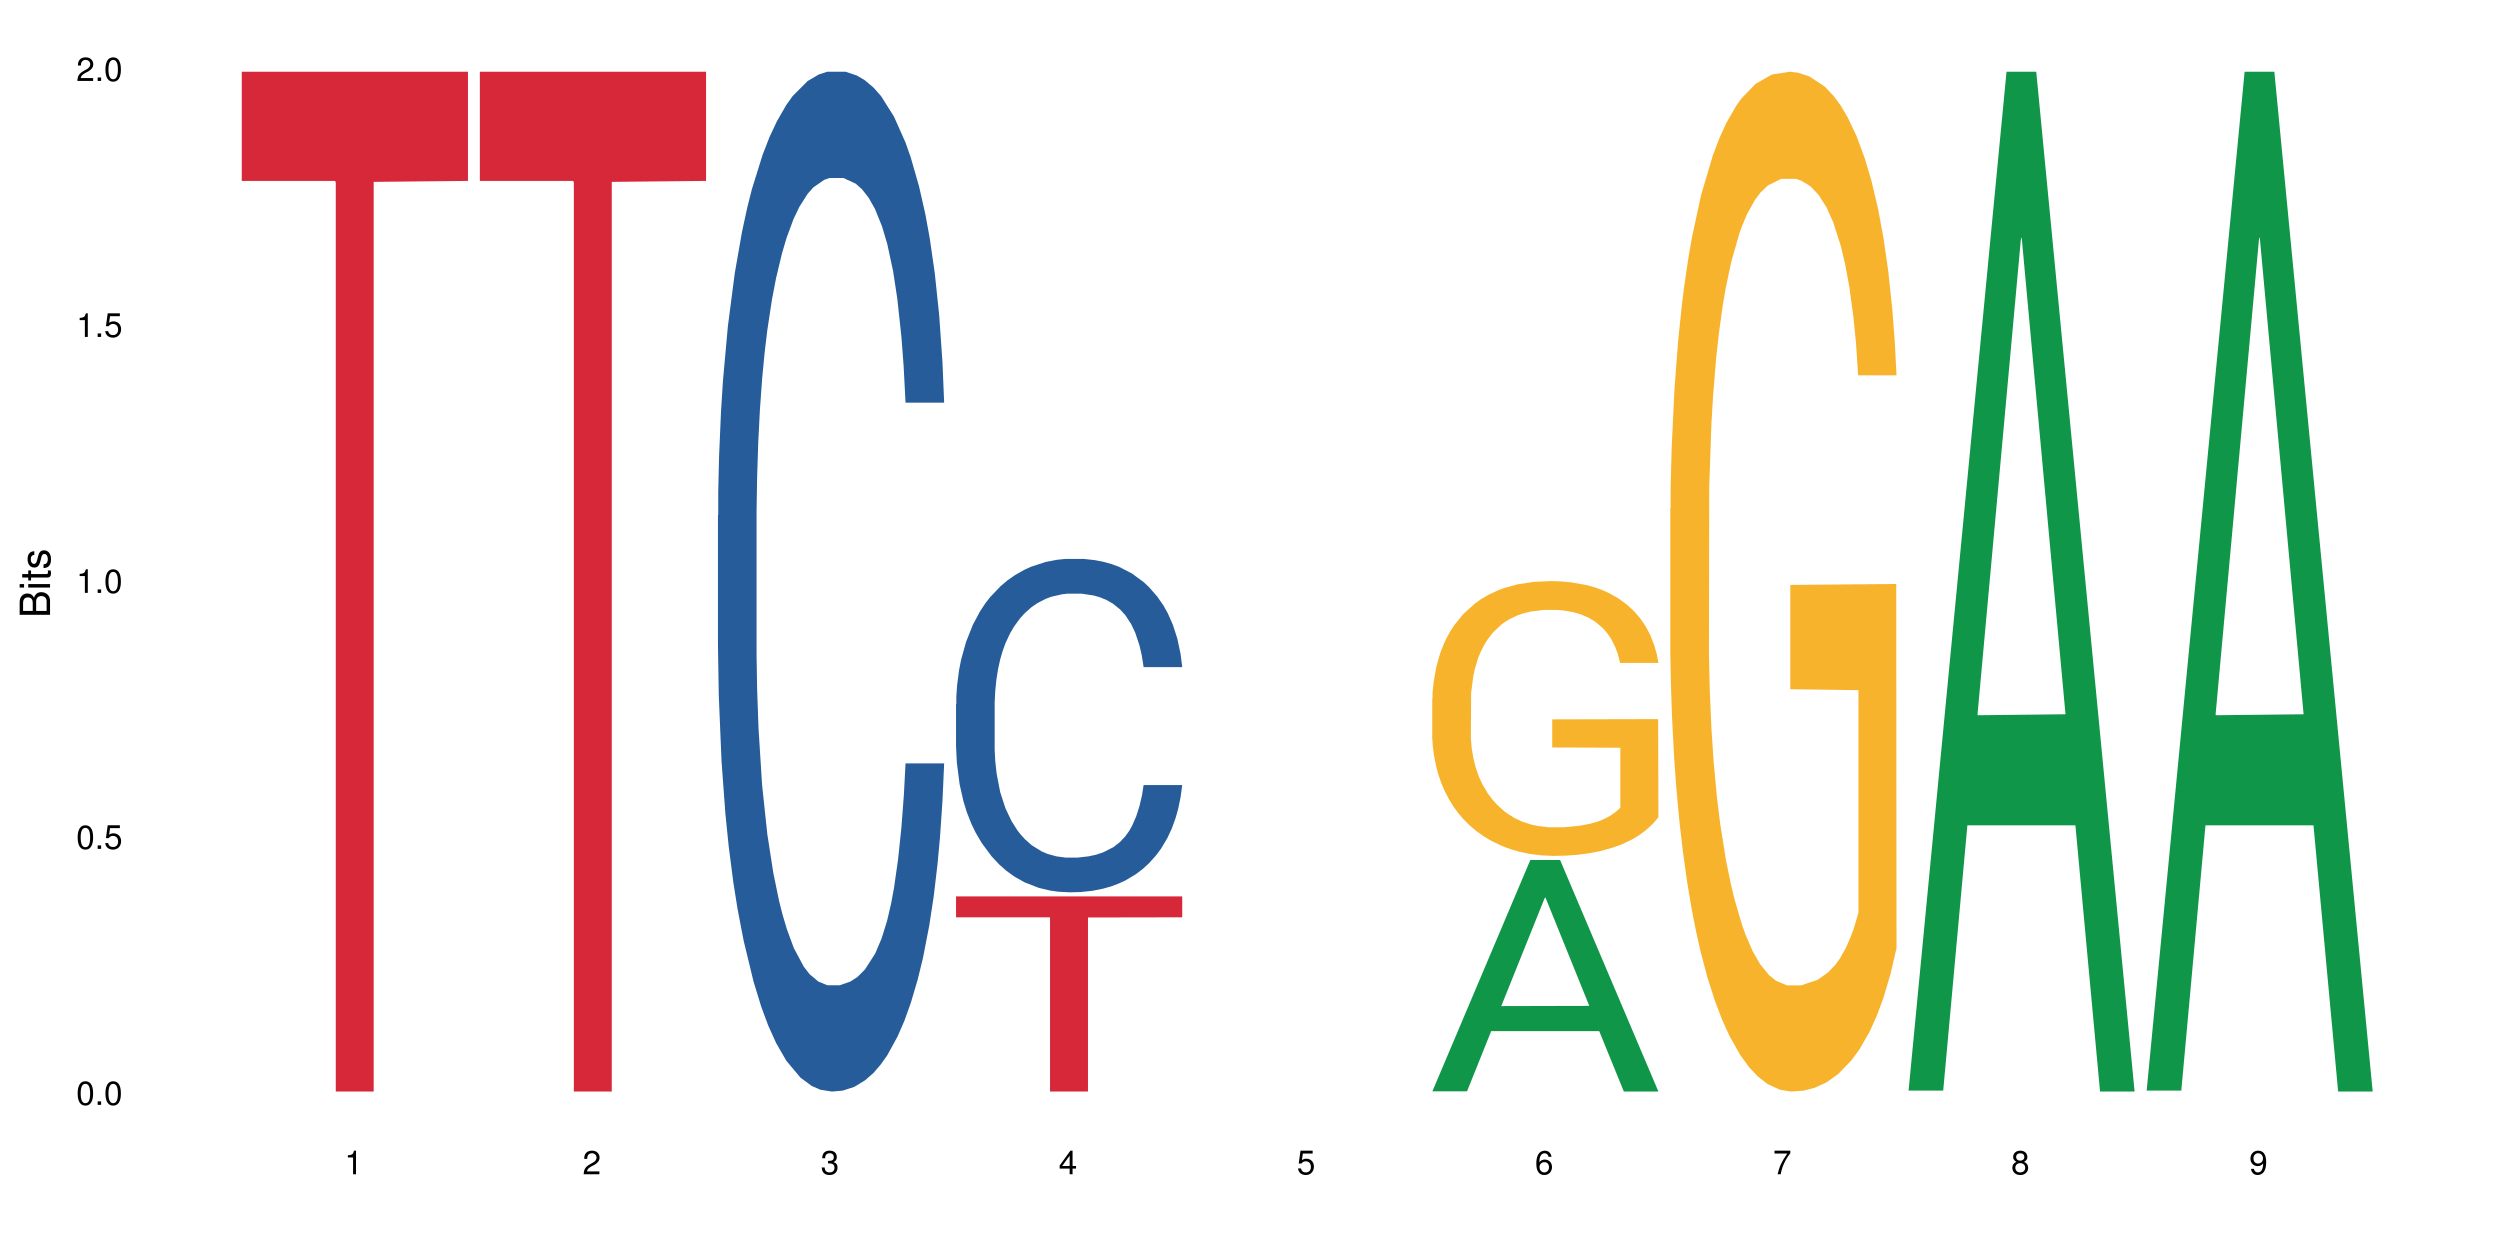 <?xml version="1.0" encoding="UTF-8"?>
<svg xmlns="http://www.w3.org/2000/svg" xmlns:xlink="http://www.w3.org/1999/xlink" width="720pt" height="360pt" viewBox="0 0 720 360" version="1.1">
<defs>
<g>
<symbol overflow="visible" id="glyph0-0">
<path style="stroke:none;" d=""/>
</symbol>
<symbol overflow="visible" id="glyph0-1">
<path style="stroke:none;" d="M 2.641 -6.797 C 2 -6.797 1.422 -6.531 1.078 -6.047 C 0.641 -5.453 0.406 -4.547 0.406 -3.297 C 0.406 -1 1.188 0.219 2.641 0.219 C 4.078 0.219 4.859 -1 4.859 -3.234 C 4.859 -4.562 4.656 -5.438 4.203 -6.047 C 3.844 -6.531 3.281 -6.797 2.641 -6.797 Z M 2.641 -6.047 C 3.547 -6.047 4 -5.125 4 -3.312 C 4 -1.375 3.562 -0.484 2.625 -0.484 C 1.734 -0.484 1.281 -1.422 1.281 -3.281 C 1.281 -5.141 1.734 -6.047 2.641 -6.047 Z M 2.641 -6.047 "/>
</symbol>
<symbol overflow="visible" id="glyph0-2">
<path style="stroke:none;" d="M 1.828 -1 L 0.828 -1 L 0.828 0 L 1.828 0 Z M 1.828 -1 "/>
</symbol>
<symbol overflow="visible" id="glyph0-3">
<path style="stroke:none;" d="M 4.562 -6.797 L 1.062 -6.797 L 0.547 -3.094 L 1.328 -3.094 C 1.719 -3.562 2.047 -3.734 2.578 -3.734 C 3.484 -3.734 4.062 -3.109 4.062 -2.094 C 4.062 -1.125 3.484 -0.531 2.578 -0.531 C 1.828 -0.531 1.375 -0.906 1.188 -1.672 L 0.328 -1.672 C 0.453 -1.109 0.547 -0.844 0.75 -0.594 C 1.125 -0.078 1.828 0.219 2.594 0.219 C 3.969 0.219 4.922 -0.781 4.922 -2.219 C 4.922 -3.562 4.031 -4.484 2.719 -4.484 C 2.25 -4.484 1.859 -4.359 1.469 -4.062 L 1.734 -5.969 L 4.562 -5.969 Z M 4.562 -6.797 "/>
</symbol>
<symbol overflow="visible" id="glyph0-4">
<path style="stroke:none;" d="M 2.484 -4.844 L 2.484 0 L 3.328 0 L 3.328 -6.797 L 2.766 -6.797 C 2.469 -5.75 2.281 -5.609 0.984 -5.453 L 0.984 -4.844 Z M 2.484 -4.844 "/>
</symbol>
<symbol overflow="visible" id="glyph0-5">
<path style="stroke:none;" d="M 4.859 -0.828 L 1.281 -0.828 C 1.359 -1.391 1.672 -1.75 2.5 -2.234 L 3.469 -2.75 C 4.406 -3.266 4.906 -3.969 4.906 -4.812 C 4.906 -5.375 4.672 -5.906 4.266 -6.266 C 3.859 -6.625 3.375 -6.797 2.719 -6.797 C 1.859 -6.797 1.219 -6.5 0.844 -5.922 C 0.609 -5.562 0.5 -5.125 0.484 -4.438 L 1.328 -4.438 C 1.359 -4.906 1.406 -5.188 1.531 -5.406 C 1.75 -5.812 2.188 -6.062 2.703 -6.062 C 3.469 -6.062 4.031 -5.516 4.031 -4.781 C 4.031 -4.25 3.719 -3.797 3.125 -3.438 L 2.234 -2.938 C 0.812 -2.141 0.406 -1.5 0.328 0 L 4.859 0 Z M 4.859 -0.828 "/>
</symbol>
<symbol overflow="visible" id="glyph0-6">
<path style="stroke:none;" d="M 2.125 -3.125 L 2.578 -3.125 C 3.516 -3.125 3.984 -2.703 3.984 -1.891 C 3.984 -1.031 3.469 -0.531 2.578 -0.531 C 1.656 -0.531 1.203 -0.984 1.156 -1.969 L 0.312 -1.969 C 0.344 -1.422 0.438 -1.078 0.609 -0.766 C 0.953 -0.109 1.625 0.219 2.547 0.219 C 3.953 0.219 4.859 -0.609 4.859 -1.906 C 4.859 -2.766 4.516 -3.25 3.703 -3.516 C 4.344 -3.766 4.656 -4.25 4.656 -4.938 C 4.656 -6.109 3.875 -6.797 2.578 -6.797 C 1.203 -6.797 0.484 -6.047 0.453 -4.609 L 1.297 -4.609 C 1.312 -5.016 1.344 -5.25 1.453 -5.453 C 1.641 -5.828 2.062 -6.062 2.594 -6.062 C 3.344 -6.062 3.797 -5.625 3.797 -4.906 C 3.797 -4.422 3.609 -4.141 3.25 -3.984 C 3.016 -3.891 2.719 -3.844 2.125 -3.844 Z M 2.125 -3.125 "/>
</symbol>
<symbol overflow="visible" id="glyph0-7">
<path style="stroke:none;" d="M 3.141 -1.625 L 3.141 0 L 3.984 0 L 3.984 -1.625 L 4.984 -1.625 L 4.984 -2.391 L 3.984 -2.391 L 3.984 -6.797 L 3.359 -6.797 L 0.266 -2.516 L 0.266 -1.625 Z M 3.141 -2.391 L 1 -2.391 L 3.141 -5.359 Z M 3.141 -2.391 "/>
</symbol>
<symbol overflow="visible" id="glyph0-8">
<path style="stroke:none;" d="M 4.781 -5.031 C 4.609 -6.141 3.891 -6.797 2.844 -6.797 C 2.094 -6.797 1.422 -6.438 1.031 -5.828 C 0.609 -5.172 0.406 -4.344 0.406 -3.094 C 0.406 -1.953 0.578 -1.234 0.984 -0.625 C 1.359 -0.078 1.953 0.219 2.703 0.219 C 3.984 0.219 4.922 -0.734 4.922 -2.078 C 4.922 -3.344 4.062 -4.234 2.844 -4.234 C 2.172 -4.234 1.641 -3.969 1.281 -3.469 C 1.281 -5.125 1.828 -6.047 2.797 -6.047 C 3.391 -6.047 3.797 -5.672 3.938 -5.031 Z M 2.734 -3.484 C 3.547 -3.484 4.062 -2.922 4.062 -2 C 4.062 -1.156 3.484 -0.531 2.703 -0.531 C 1.922 -0.531 1.328 -1.188 1.328 -2.047 C 1.328 -2.891 1.906 -3.484 2.734 -3.484 Z M 2.734 -3.484 "/>
</symbol>
<symbol overflow="visible" id="glyph0-9">
<path style="stroke:none;" d="M 4.984 -6.797 L 0.438 -6.797 L 0.438 -5.969 L 4.109 -5.969 C 2.5 -3.656 1.828 -2.234 1.328 0 L 2.219 0 C 2.594 -2.172 3.453 -4.047 4.984 -6.094 Z M 4.984 -6.797 "/>
</symbol>
<symbol overflow="visible" id="glyph0-10">
<path style="stroke:none;" d="M 3.75 -3.578 C 4.453 -4 4.688 -4.344 4.688 -4.984 C 4.688 -6.047 3.844 -6.797 2.641 -6.797 C 1.438 -6.797 0.594 -6.047 0.594 -4.984 C 0.594 -4.359 0.828 -4.016 1.516 -3.578 C 0.734 -3.203 0.359 -2.641 0.359 -1.891 C 0.359 -0.641 1.297 0.219 2.641 0.219 C 3.984 0.219 4.922 -0.641 4.922 -1.875 C 4.922 -2.641 4.531 -3.203 3.75 -3.578 Z M 2.641 -6.047 C 3.359 -6.047 3.812 -5.625 3.812 -4.969 C 3.812 -4.344 3.344 -3.922 2.641 -3.922 C 1.922 -3.922 1.453 -4.344 1.453 -4.984 C 1.453 -5.625 1.922 -6.047 2.641 -6.047 Z M 2.641 -3.203 C 3.484 -3.203 4.062 -2.672 4.062 -1.875 C 4.062 -1.062 3.484 -0.531 2.625 -0.531 C 1.797 -0.531 1.219 -1.078 1.219 -1.875 C 1.219 -2.672 1.797 -3.203 2.641 -3.203 Z M 2.641 -3.203 "/>
</symbol>
<symbol overflow="visible" id="glyph0-11">
<path style="stroke:none;" d="M 0.516 -1.547 C 0.672 -0.438 1.406 0.219 2.438 0.219 C 3.188 0.219 3.859 -0.141 4.266 -0.75 C 4.688 -1.406 4.891 -2.25 4.891 -3.484 C 4.891 -4.625 4.703 -5.359 4.312 -5.953 C 3.938 -6.5 3.344 -6.797 2.594 -6.797 C 1.297 -6.797 0.359 -5.844 0.359 -4.516 C 0.359 -3.25 1.234 -2.344 2.453 -2.344 C 3.094 -2.344 3.562 -2.578 4.016 -3.109 C 4 -1.453 3.469 -0.531 2.5 -0.531 C 1.906 -0.531 1.484 -0.906 1.359 -1.547 Z M 2.578 -6.062 C 3.375 -6.062 3.969 -5.406 3.969 -4.531 C 3.969 -3.688 3.375 -3.094 2.547 -3.094 C 1.734 -3.094 1.234 -3.672 1.234 -4.578 C 1.234 -5.438 1.797 -6.062 2.578 -6.062 Z M 2.578 -6.062 "/>
</symbol>
<symbol overflow="visible" id="glyph1-0">
<path style="stroke:none;" d=""/>
</symbol>
<symbol overflow="visible" id="glyph1-1">
<path style="stroke:none;" d="M 0 -0.953 L 0 -4.891 C 0 -5.719 -0.234 -6.344 -0.734 -6.797 C -1.188 -7.234 -1.812 -7.469 -2.5 -7.469 C -3.547 -7.469 -4.188 -7 -4.625 -5.875 C -4.984 -6.672 -5.641 -7.094 -6.531 -7.094 C -7.156 -7.094 -7.734 -6.859 -8.141 -6.391 C -8.562 -5.938 -8.75 -5.344 -8.75 -4.5 L -8.75 -0.953 Z M -4.984 -2.062 L -7.766 -2.062 L -7.766 -4.219 C -7.766 -4.844 -7.688 -5.203 -7.453 -5.5 C -7.219 -5.812 -6.859 -5.969 -6.375 -5.969 C -5.906 -5.969 -5.531 -5.812 -5.297 -5.5 C -5.062 -5.203 -4.984 -4.844 -4.984 -4.219 Z M -0.984 -2.062 L -4 -2.062 L -4 -4.781 C -4 -5.328 -3.859 -5.688 -3.578 -5.953 C -3.297 -6.219 -2.922 -6.359 -2.484 -6.359 C -2.062 -6.359 -1.688 -6.219 -1.406 -5.953 C -1.109 -5.688 -0.984 -5.328 -0.984 -4.781 Z M -0.984 -2.062 "/>
</symbol>
<symbol overflow="visible" id="glyph1-2">
<path style="stroke:none;" d="M -6.281 -1.797 L -6.281 -0.797 L 0 -0.797 L 0 -1.797 Z M -8.75 -1.797 L -8.75 -0.797 L -7.484 -0.797 L -7.484 -1.797 Z M -8.75 -1.797 "/>
</symbol>
<symbol overflow="visible" id="glyph1-3">
<path style="stroke:none;" d="M -6.281 -3.047 L -6.281 -2.016 L -8.016 -2.016 L -8.016 -1.016 L -6.281 -1.016 L -6.281 -0.172 L -5.469 -0.172 L -5.469 -1.016 L -0.719 -1.016 C -0.078 -1.016 0.281 -1.453 0.281 -2.234 C 0.281 -2.469 0.25 -2.719 0.188 -3.047 L -0.641 -3.047 C -0.609 -2.922 -0.594 -2.766 -0.594 -2.562 C -0.594 -2.141 -0.719 -2.016 -1.156 -2.016 L -5.469 -2.016 L -5.469 -3.047 Z M -6.281 -3.047 "/>
</symbol>
<symbol overflow="visible" id="glyph1-4">
<path style="stroke:none;" d="M -4.531 -5.25 C -5.766 -5.25 -6.469 -4.422 -6.469 -2.969 C -6.469 -1.516 -5.719 -0.562 -4.547 -0.562 C -3.562 -0.562 -3.094 -1.062 -2.734 -2.562 L -2.516 -3.484 C -2.344 -4.188 -2.094 -4.469 -1.625 -4.469 C -1.047 -4.469 -0.641 -3.875 -0.641 -3 C -0.641 -2.453 -0.797 -2 -1.062 -1.75 C -1.25 -1.594 -1.422 -1.531 -1.875 -1.469 L -1.875 -0.406 C -0.422 -0.453 0.281 -1.266 0.281 -2.922 C 0.281 -4.5 -0.5 -5.516 -1.719 -5.516 C -2.656 -5.516 -3.172 -4.984 -3.469 -3.734 L -3.703 -2.766 C -3.891 -1.953 -4.156 -1.609 -4.594 -1.609 C -5.172 -1.609 -5.547 -2.125 -5.547 -2.938 C -5.547 -3.75 -5.203 -4.172 -4.531 -4.203 Z M -4.531 -5.25 "/>
</symbol>
</g>
</defs>
<g id="surface38290">
<rect x="0" y="0" width="720" height="360" style="fill:rgb(100%,100%,100%);fill-opacity:1;stroke:none;"/>
<path style=" stroke:none;fill-rule:nonzero;fill:rgb(83.922%,15.686%,22.353%);fill-opacity:1;" d="M 69.629 20.664 L 134.773 20.664 L 134.773 52.102 L 107.621 52.379 L 107.621 314.371 L 96.699 314.371 L 96.699 52.652 L 96.543 52.102 L 69.629 52.102 Z M 69.629 20.664 "/>
<path style=" stroke:none;fill-rule:nonzero;fill:rgb(83.922%,15.686%,22.353%);fill-opacity:1;" d="M 138.199 20.664 L 203.344 20.664 L 203.344 52.102 L 176.191 52.379 L 176.191 314.371 L 165.27 314.371 L 165.27 52.652 L 165.113 52.102 L 138.199 52.102 Z M 138.199 20.664 "/>
<path style=" stroke:none;fill-rule:nonzero;fill:rgb(14.51%,36.078%,60%);fill-opacity:1;" d="M 206.77 148.457 L 206.852 148.188 L 206.852 141.742 L 207.09 131.543 L 207.645 118.656 L 208.199 109.797 L 209.629 93.957 L 211.617 78.652 L 213.684 66.84 L 215.191 59.859 L 216.543 54.492 L 219.641 44.559 L 221.625 39.457 L 223.77 34.891 L 226.395 30.328 L 228.301 27.645 L 232.59 23.348 L 235.766 21.469 L 238.23 20.664 L 243.551 20.664 L 246.73 21.738 L 249.035 23.078 L 251.574 25.227 L 253.723 27.645 L 257.453 33.551 L 260.793 41.066 L 262.301 45.363 L 264.684 53.684 L 266.512 61.738 L 267.781 68.719 L 269.211 78.652 L 270.484 90.734 L 271.438 104.426 L 271.914 115.969 L 260.793 115.969 L 260.234 105.23 L 259.598 96.91 L 258.406 85.902 L 257.215 78.117 L 255.547 70.332 L 254.039 65.23 L 251.973 60.129 L 250.145 56.906 L 248.238 54.492 L 246.414 52.879 L 242.918 51.27 L 238.863 51.27 L 237.355 51.805 L 234.258 53.953 L 232.59 55.832 L 230.207 59.59 L 228.539 63.082 L 226.551 68.449 L 225.203 73.016 L 223.531 79.996 L 222.34 86.172 L 220.992 95.031 L 220.195 101.742 L 219.48 109.258 L 218.848 118.117 L 218.371 127.516 L 218.051 137.449 L 217.891 147.113 L 217.891 188.727 L 218.051 198.391 L 218.449 209.668 L 219.48 226.043 L 220.992 240.273 L 222.738 251.547 L 224.406 259.602 L 225.359 263.359 L 226.633 267.656 L 228.617 273.027 L 231.477 278.395 L 233.145 280.543 L 235.688 282.691 L 238.309 283.766 L 241.805 283.766 L 244.902 282.691 L 246.969 281.348 L 249.113 279.199 L 252.051 274.637 L 253.879 270.34 L 255.469 265.242 L 256.66 260.141 L 257.453 255.844 L 258.645 247.52 L 259.598 238.395 L 260.312 228.996 L 260.793 219.867 L 271.914 219.867 L 271.438 230.609 L 270.723 241.078 L 270.008 248.863 L 268.895 258.262 L 267.621 266.582 L 265.797 275.98 L 264.285 282.152 L 262.301 288.867 L 260.473 293.969 L 258.488 298.531 L 255.547 303.898 L 253.641 306.586 L 251.574 309 L 249.113 311.148 L 246.016 313.027 L 242.68 314.102 L 239.582 314.371 L 236.242 313.832 L 233.781 312.762 L 230.523 310.344 L 226.473 305.512 L 223.531 300.41 L 221.23 295.309 L 219.242 289.941 L 217.02 282.691 L 214.16 270.879 L 212.41 261.75 L 211.219 254.234 L 209.867 243.762 L 208.914 234.367 L 207.805 219.332 L 207.008 200.27 L 206.77 185.504 Z M 206.77 148.457 "/>
<path style=" stroke:none;fill-rule:nonzero;fill:rgb(14.51%,36.078%,60%);fill-opacity:1;" d="M 275.34 202.746 L 275.422 202.66 L 275.422 200.555 L 275.66 197.219 L 276.215 193.004 L 276.77 190.109 L 278.203 184.93 L 280.188 179.926 L 282.254 176.062 L 283.762 173.781 L 285.113 172.027 L 288.211 168.777 L 290.195 167.109 L 292.344 165.617 L 294.965 164.125 L 296.871 163.25 L 301.16 161.844 L 304.336 161.23 L 306.801 160.969 L 312.121 160.969 L 315.301 161.316 L 317.605 161.758 L 320.148 162.457 L 322.293 163.25 L 326.023 165.18 L 329.363 167.637 L 330.871 169.043 L 333.254 171.762 L 335.082 174.395 L 336.352 176.68 L 337.781 179.926 L 339.055 183.875 L 340.008 188.352 L 340.484 192.125 L 329.363 192.125 L 328.805 188.617 L 328.172 185.895 L 326.977 182.297 L 325.785 179.75 L 324.117 177.203 L 322.609 175.539 L 320.543 173.871 L 318.715 172.816 L 316.809 172.027 L 314.984 171.5 L 311.488 170.973 L 307.438 170.973 L 305.926 171.148 L 302.828 171.852 L 301.16 172.465 L 298.777 173.695 L 297.109 174.836 L 295.121 176.59 L 293.773 178.082 L 292.105 180.363 L 290.91 182.383 L 289.562 185.281 L 288.766 187.477 L 288.051 189.934 L 287.418 192.828 L 286.941 195.902 L 286.621 199.148 L 286.465 202.309 L 286.465 215.914 L 286.621 219.074 L 287.02 222.762 L 288.051 228.113 L 289.562 232.766 L 291.309 236.453 L 292.977 239.086 L 293.93 240.316 L 295.203 241.719 L 297.188 243.477 L 300.047 245.23 L 301.715 245.934 L 304.258 246.633 L 306.879 246.984 L 310.375 246.984 L 313.473 246.633 L 315.539 246.195 L 317.684 245.492 L 320.625 244 L 322.449 242.598 L 324.039 240.93 L 325.23 239.262 L 326.023 237.855 L 327.219 235.137 L 328.172 232.152 L 328.887 229.078 L 329.363 226.094 L 340.484 226.094 L 340.008 229.605 L 339.293 233.031 L 338.578 235.574 L 337.465 238.648 L 336.195 241.367 L 334.367 244.441 L 332.855 246.457 L 330.871 248.652 L 329.043 250.32 L 327.059 251.812 L 324.117 253.57 L 322.211 254.445 L 320.148 255.238 L 317.684 255.938 L 314.586 256.555 L 311.25 256.902 L 308.152 256.992 L 304.812 256.816 L 302.352 256.465 L 299.094 255.676 L 295.043 254.094 L 292.105 252.426 L 289.801 250.762 L 287.812 249.004 L 285.59 246.633 L 282.73 242.773 L 280.98 239.789 L 279.789 237.332 L 278.441 233.906 L 277.488 230.836 L 276.375 225.918 L 275.578 219.688 L 275.34 214.859 Z M 275.34 202.746 "/>
<path style=" stroke:none;fill-rule:nonzero;fill:rgb(83.922%,15.686%,22.353%);fill-opacity:1;" d="M 275.34 258.172 L 340.484 258.172 L 340.484 264.188 L 313.336 264.238 L 313.336 314.371 L 302.41 314.371 L 302.41 264.293 L 302.254 264.188 L 275.34 264.188 Z M 275.34 258.172 "/>
<path style=" stroke:none;fill-rule:nonzero;fill:rgb(6.275%,58.824%,28.235%);fill-opacity:1;" d="M 412.484 314.309 L 412.551 314.246 L 440.738 247.676 L 449.301 247.676 L 477.625 314.371 L 467.672 314.371 L 460.574 296.961 L 429.465 296.961 L 422.504 314.309 L 412.484 314.309 L 432.457 289.758 L 457.719 289.695 L 445.125 258.57 L 444.984 258.508 L 444.844 258.695 L 432.387 289.695 L 432.457 289.758 Z M 412.484 314.309 "/>
<path style=" stroke:none;fill-rule:nonzero;fill:rgb(96.863%,70.196%,16.863%);fill-opacity:1;" d="M 412.484 201.254 L 412.562 201.18 L 412.562 199.734 L 412.879 196.48 L 413.676 192 L 414.707 188.316 L 415.82 185.426 L 416.535 183.906 L 417.727 181.738 L 418.758 180.148 L 421.379 176.895 L 424.719 173.859 L 426.543 172.559 L 428.609 171.332 L 431.547 169.957 L 432.898 169.453 L 437.031 168.297 L 441.719 167.574 L 446.883 167.355 L 449.266 167.43 L 452.52 167.719 L 456.969 168.512 L 459.512 169.234 L 461.5 169.957 L 463.562 170.898 L 466.105 172.344 L 468.488 174.078 L 470.395 175.812 L 472.301 177.98 L 473.891 180.293 L 475.242 182.824 L 476.434 185.859 L 477.148 188.387 L 477.625 190.918 L 466.582 190.918 L 465.945 188.387 L 465.23 186.438 L 464.039 184.051 L 462.848 182.316 L 461.656 180.941 L 459.434 179.062 L 457.527 177.906 L 455.145 176.895 L 452.84 176.246 L 450.219 175.812 L 448.629 175.668 L 444.418 175.668 L 440.605 176.172 L 438.379 176.75 L 436.793 177.328 L 434.566 178.414 L 433.219 179.281 L 432.422 179.859 L 430.039 182.098 L 428.449 184.125 L 427.578 185.496 L 426.465 187.664 L 425.672 189.617 L 424.797 192.508 L 424.32 194.676 L 423.684 199.59 L 423.605 212.598 L 423.844 215.344 L 424.32 218.309 L 424.957 220.91 L 425.91 223.656 L 426.863 225.754 L 428.531 228.57 L 429.961 230.449 L 431.07 231.68 L 433.219 233.629 L 434.09 234.281 L 436.156 235.582 L 438.301 236.594 L 440.922 237.461 L 442.91 237.895 L 446.086 238.258 L 450.137 238.258 L 454.906 237.824 L 457.922 237.246 L 459.988 236.668 L 461.34 236.16 L 463.008 235.363 L 464.199 234.641 L 465.312 233.848 L 466.66 232.617 L 466.66 215.344 L 447.039 215.273 L 447.039 207.18 L 477.547 207.105 L 477.625 235.363 L 475.957 237.316 L 473.891 239.195 L 471.906 240.641 L 469.84 241.871 L 466.898 243.242 L 464.516 244.109 L 460.863 245.121 L 457.527 245.773 L 454.031 246.207 L 450.934 246.422 L 447.277 246.496 L 444.02 246.352 L 440.527 245.918 L 437.746 245.34 L 435.203 244.617 L 432.66 243.676 L 429.484 242.16 L 427.418 240.93 L 425.273 239.414 L 423.129 237.605 L 421.223 235.656 L 419.949 234.137 L 418.68 232.402 L 417.328 230.234 L 416.059 227.777 L 415.105 225.535 L 414.23 223.008 L 413.594 220.621 L 412.961 217.367 L 412.641 214.766 L 412.484 212.527 Z M 412.484 201.254 "/>
<path style=" stroke:none;fill-rule:nonzero;fill:rgb(96.863%,70.196%,16.863%);fill-opacity:1;" d="M 481.055 146.461 L 481.133 146.191 L 481.133 140.828 L 481.449 128.758 L 482.246 112.129 L 483.277 98.449 L 484.391 87.719 L 485.105 82.086 L 486.297 74.039 L 487.328 68.141 L 489.949 56.07 L 493.289 44.805 L 495.113 39.977 L 497.18 35.414 L 500.121 30.32 L 501.469 28.441 L 505.602 24.148 L 510.289 21.469 L 515.453 20.664 L 517.836 20.93 L 521.094 22.004 L 525.539 24.953 L 528.082 27.637 L 530.07 30.32 L 532.133 33.805 L 534.676 39.172 L 537.059 45.609 L 538.965 52.047 L 540.875 60.094 L 542.461 68.676 L 543.812 78.062 L 545.004 89.328 L 545.719 98.715 L 546.195 108.105 L 535.152 108.105 L 534.52 98.715 L 533.805 91.477 L 532.609 82.625 L 531.418 76.188 L 530.227 71.09 L 528.004 64.117 L 526.098 59.824 L 523.715 56.07 L 521.41 53.656 L 518.789 52.047 L 517.199 51.508 L 512.988 51.508 L 509.176 53.387 L 506.953 55.531 L 505.363 57.68 L 503.137 61.703 L 501.789 64.922 L 500.992 67.066 L 498.609 75.383 L 497.02 82.891 L 496.148 87.988 L 495.035 96.035 L 494.242 103.277 L 493.367 114.004 L 492.891 122.051 L 492.254 140.293 L 492.176 188.574 L 492.414 198.766 L 492.891 209.762 L 493.527 219.418 L 494.48 229.609 L 495.434 237.391 L 497.102 247.852 L 498.531 254.824 L 499.645 259.383 L 501.789 266.625 L 502.66 269.039 L 504.727 273.867 L 506.871 277.625 L 509.492 280.844 L 511.48 282.453 L 514.656 283.793 L 518.707 283.793 L 523.477 282.184 L 526.492 280.039 L 528.559 277.891 L 529.91 276.016 L 531.578 273.062 L 532.77 270.383 L 533.883 267.43 L 535.234 262.871 L 535.234 198.766 L 515.609 198.496 L 515.609 168.457 L 546.117 168.188 L 546.195 273.062 L 544.527 280.305 L 542.461 287.281 L 540.477 292.645 L 538.41 297.203 L 535.473 302.301 L 533.086 305.52 L 529.434 309.273 L 526.098 311.688 L 522.602 313.297 L 519.504 314.102 L 515.848 314.371 L 512.594 313.836 L 509.098 312.227 L 506.316 310.078 L 503.773 307.398 L 501.23 303.91 L 498.055 298.277 L 495.988 293.719 L 493.844 288.086 L 491.699 281.379 L 489.793 274.137 L 488.52 268.504 L 487.25 262.066 L 485.898 254.02 L 484.629 244.898 L 483.676 236.586 L 482.801 227.195 L 482.164 218.344 L 481.531 206.277 L 481.211 196.621 L 481.055 188.305 Z M 481.055 146.461 "/>
<path style=" stroke:none;fill-rule:nonzero;fill:rgb(6.275%,58.824%,28.235%);fill-opacity:1;" d="M 549.625 314.094 L 549.695 313.82 L 577.879 20.664 L 586.441 20.664 L 614.766 314.371 L 604.812 314.371 L 597.715 237.703 L 566.605 237.703 L 559.645 314.094 L 549.625 314.094 L 569.598 205.988 L 594.863 205.711 L 582.266 68.648 L 582.125 68.375 L 581.988 69.199 L 569.527 205.711 L 569.598 205.988 Z M 549.625 314.094 "/>
<path style=" stroke:none;fill-rule:nonzero;fill:rgb(6.275%,58.824%,28.235%);fill-opacity:1;" d="M 618.195 314.094 L 618.266 313.82 L 646.449 20.664 L 655.012 20.664 L 683.336 314.371 L 673.383 314.371 L 666.285 237.703 L 635.176 237.703 L 628.215 314.094 L 618.195 314.094 L 638.168 205.988 L 663.434 205.711 L 650.836 68.648 L 650.695 68.375 L 650.559 69.199 L 638.098 205.711 L 638.168 205.988 Z M 618.195 314.094 "/>
<g style="fill:rgb(0%,0%,0%);fill-opacity:1;">
  <use xlink:href="#glyph0-1" x="21.957" y="318.198"/>
  <use xlink:href="#glyph0-2" x="27.291" y="318.198"/>
  <use xlink:href="#glyph0-1" x="29.958" y="318.198"/>
</g>
<g style="fill:rgb(0%,0%,0%);fill-opacity:1;">
  <use xlink:href="#glyph0-1" x="21.957" y="244.476"/>
  <use xlink:href="#glyph0-2" x="27.291" y="244.476"/>
  <use xlink:href="#glyph0-3" x="29.958" y="244.476"/>
</g>
<g style="fill:rgb(0%,0%,0%);fill-opacity:1;">
  <use xlink:href="#glyph0-4" x="21.957" y="170.753"/>
  <use xlink:href="#glyph0-2" x="27.291" y="170.753"/>
  <use xlink:href="#glyph0-1" x="29.958" y="170.753"/>
</g>
<g style="fill:rgb(0%,0%,0%);fill-opacity:1;">
  <use xlink:href="#glyph0-4" x="21.957" y="97.034"/>
  <use xlink:href="#glyph0-2" x="27.291" y="97.034"/>
  <use xlink:href="#glyph0-3" x="29.958" y="97.034"/>
</g>
<g style="fill:rgb(0%,0%,0%);fill-opacity:1;">
  <use xlink:href="#glyph0-5" x="21.957" y="23.312"/>
  <use xlink:href="#glyph0-2" x="27.291" y="23.312"/>
  <use xlink:href="#glyph0-1" x="29.958" y="23.312"/>
</g>
<g style="fill:rgb(0%,0%,0%);fill-opacity:1;">
  <use xlink:href="#glyph0-4" x="99.199" y="338.19"/>
</g>
<g style="fill:rgb(0%,0%,0%);fill-opacity:1;">
  <use xlink:href="#glyph0-5" x="167.77" y="338.19"/>
</g>
<g style="fill:rgb(0%,0%,0%);fill-opacity:1;">
  <use xlink:href="#glyph0-6" x="236.344" y="338.19"/>
</g>
<g style="fill:rgb(0%,0%,0%);fill-opacity:1;">
  <use xlink:href="#glyph0-7" x="304.914" y="338.19"/>
</g>
<g style="fill:rgb(0%,0%,0%);fill-opacity:1;">
  <use xlink:href="#glyph0-3" x="373.484" y="338.19"/>
</g>
<g style="fill:rgb(0%,0%,0%);fill-opacity:1;">
  <use xlink:href="#glyph0-8" x="442.055" y="338.19"/>
</g>
<g style="fill:rgb(0%,0%,0%);fill-opacity:1;">
  <use xlink:href="#glyph0-9" x="510.625" y="338.19"/>
</g>
<g style="fill:rgb(0%,0%,0%);fill-opacity:1;">
  <use xlink:href="#glyph0-10" x="579.195" y="338.19"/>
</g>
<g style="fill:rgb(0%,0%,0%);fill-opacity:1;">
  <use xlink:href="#glyph0-11" x="647.766" y="338.19"/>
</g>
<g style="fill:rgb(0%,0%,0%);fill-opacity:1;">
  <use xlink:href="#glyph1-1" x="14.412" y="178.016"/>
  <use xlink:href="#glyph1-2" x="14.412" y="170.012"/>
  <use xlink:href="#glyph1-3" x="14.412" y="167.348"/>
  <use xlink:href="#glyph1-4" x="14.412" y="164.012"/>
</g>
</g>
</svg>
